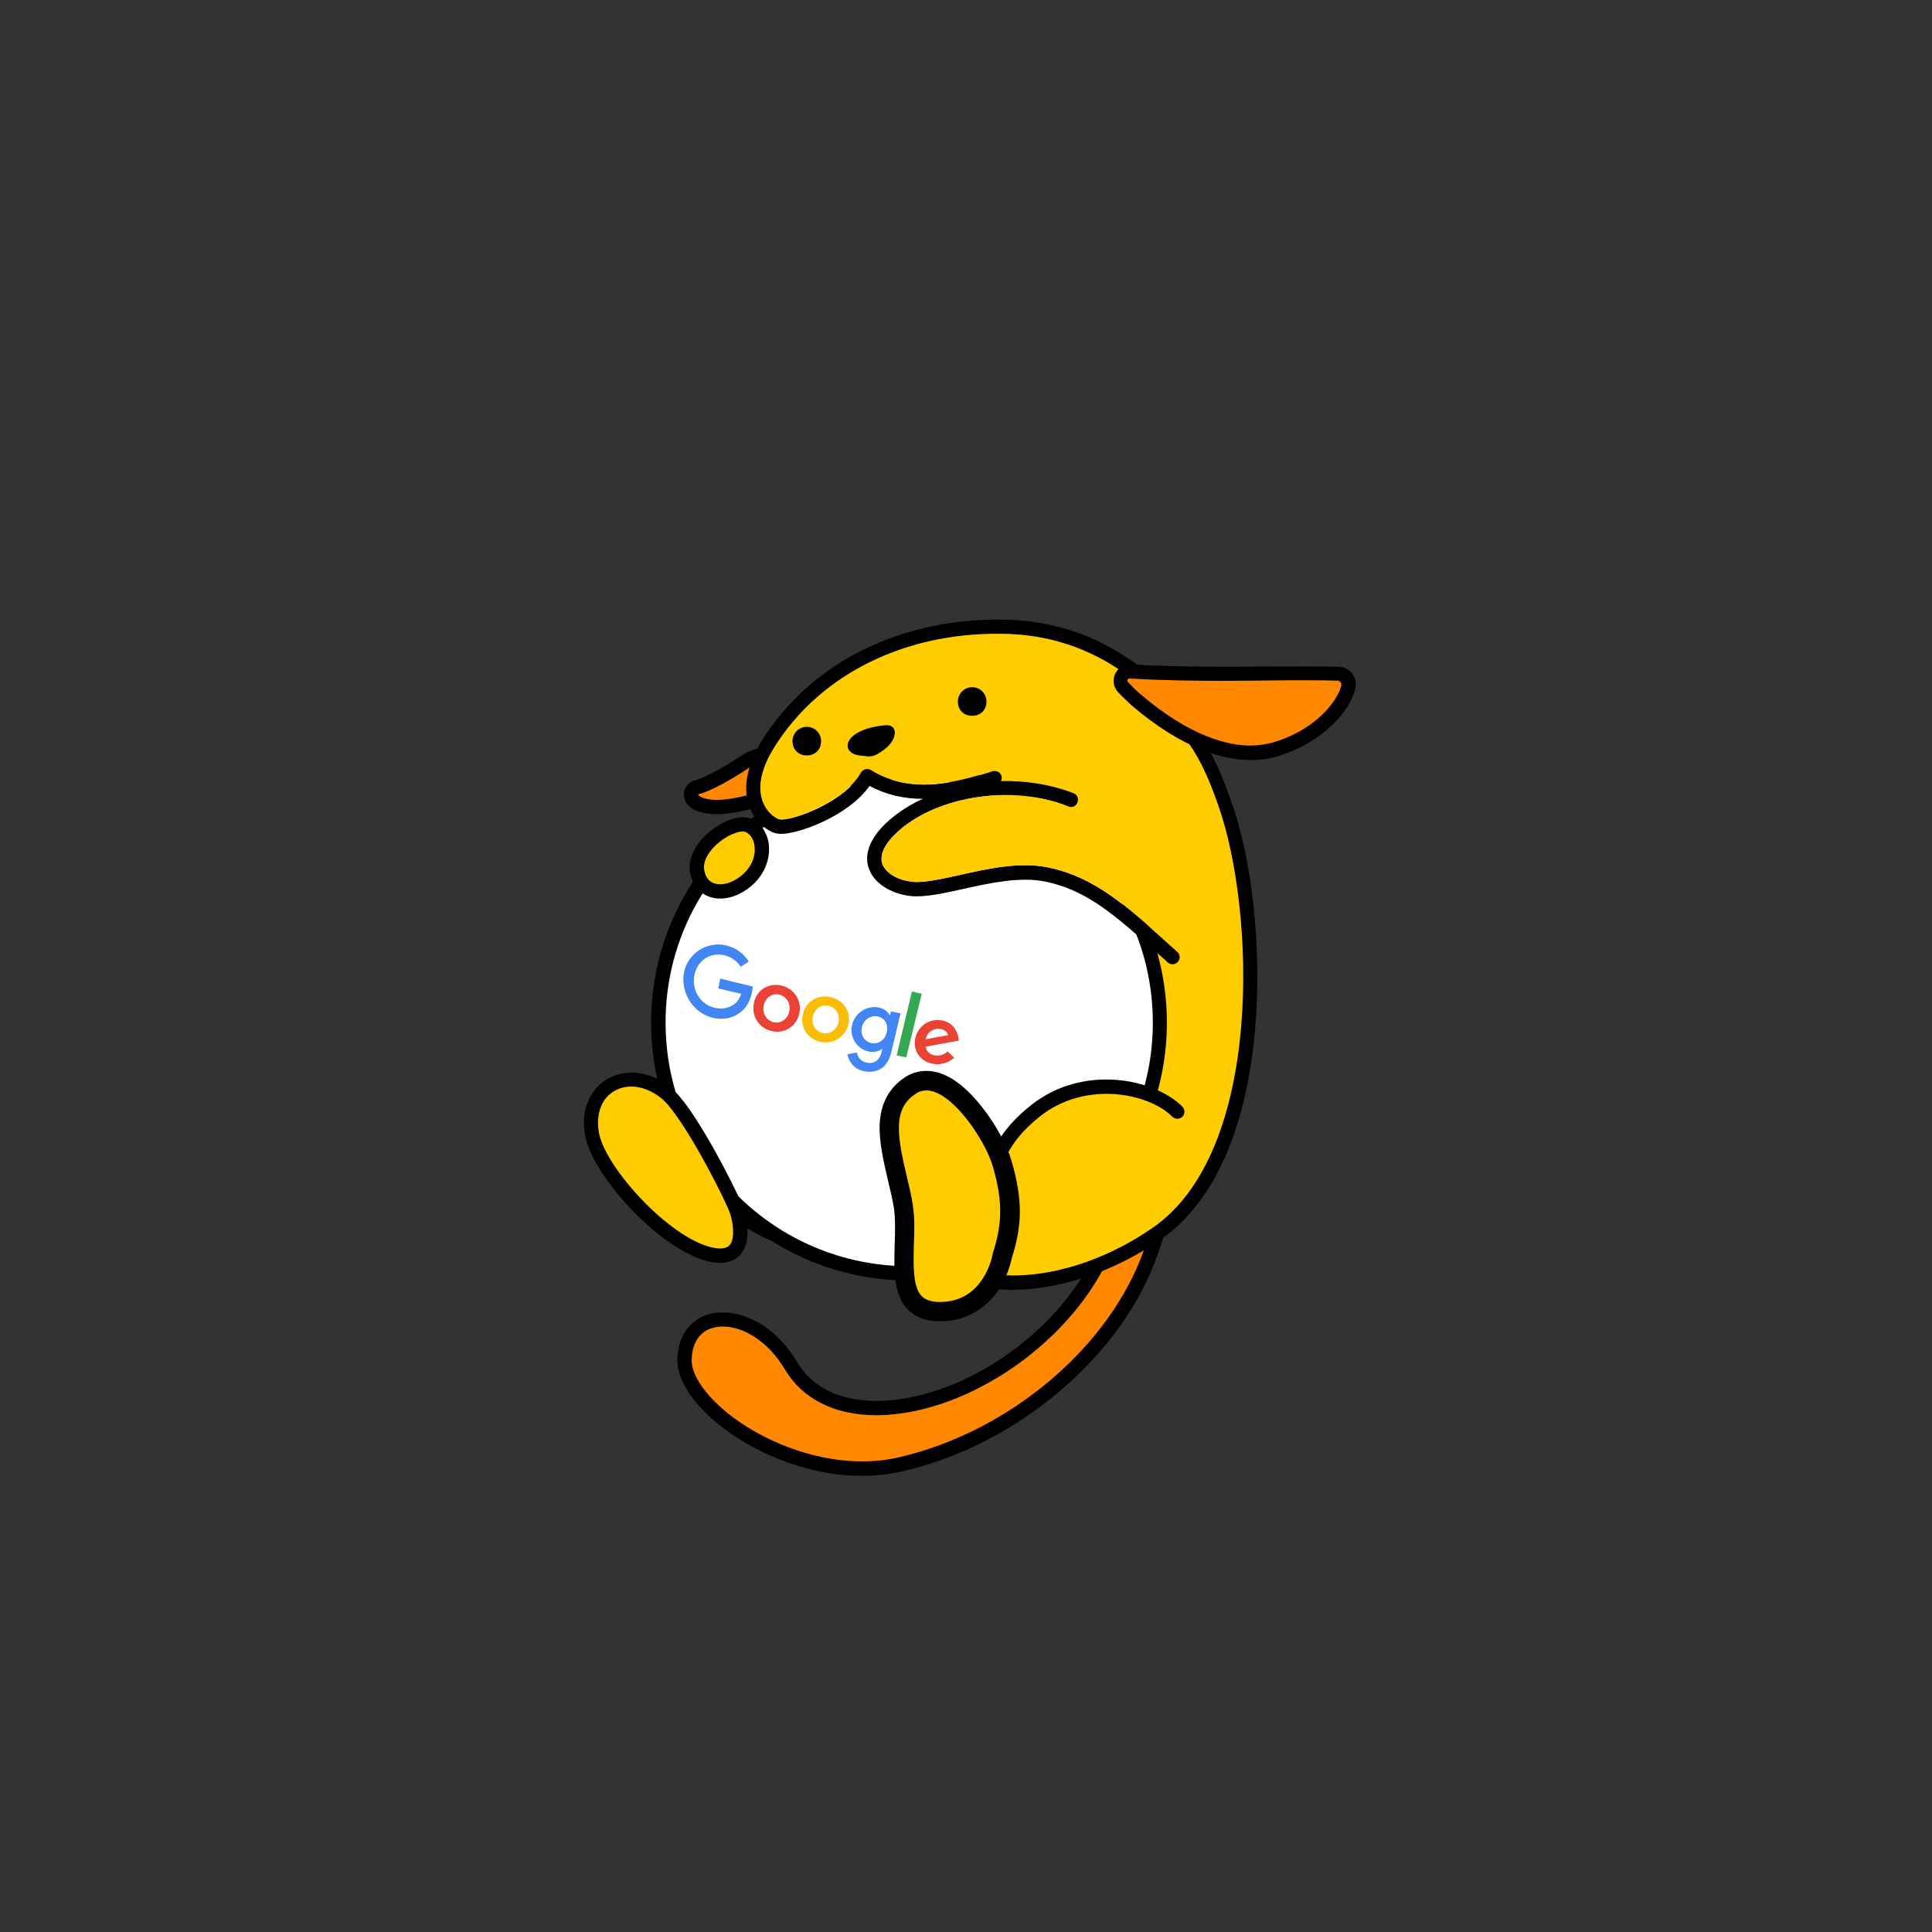 <?xml version="1.0" encoding="utf-8"?>
<!-- Generator: Adobe Illustrator 25.2.0, SVG Export Plug-In . SVG Version: 6.00 Build 0)  -->
<svg version="1.1" id="Layer_1" xmlns="http://www.w3.org/2000/svg" xmlns:xlink="http://www.w3.org/1999/xlink" x="0px" y="0px"
	 viewBox="0 0 1000 1000" style="enable-background:new 0 0 1000 1000;" xml:space="preserve">
<rect x="0" y="0" width="1000" height="1000" fill="#333333" stroke="none"/>
<style type="text/css">
	.st0{fill:#FFCC00;}
	.st1{fill:#FF8800;}
	.st2{fill:#FFFFFF;}
	.st3{fill:#EA4335;}
	.st4{fill:#FBBC05;}
	.st5{fill:#4285F4;}
	.st6{fill:#34A853;}
</style>
<g id="RightArm_1_">
	<path id="RightArm--bg" d="M436.6,504c-4.5,5.1-10.5,7.9-17,7.9c-9.1,0-18.5-5.5-24.4-14.4c-7.8-11.6-15.5-21.2-22.3-27.9l-4.8-4.7
		c-2-2-1.1-5.3,1.6-6.1l6.5-1.7c3.2-0.9,6.4-2.7,9.1-5.5c3-3,4.8-6.7,5.2-10.4V430c0-1.3,1.5-2.1,2.5-1.3l9.3,6.9
		c0.7,0.5,1.7,1.1,2.9,1.7c10.2,4.9,31.7,27.4,35.7,46.7C443,494.1,439.7,500.5,436.6,504z"/>
	<path id="RightArm" class="st0" d="M402.1,444.1c-1.5-0.7-2.9-1.5-4.2-2.4l0,0c-0.5,5.5-3,11-7.3,15.3c-3.7,3.7-8.1,6.2-12.5,7.4
		c8.7,8.6,17,19.8,23.2,29.1c4.5,6.7,11.6,11.1,18.3,11.1c4.1,0,8.1-1.6,11.4-5.4C444,484.4,413.7,449.6,402.1,444.1z"/>
</g>
<g id="Tail--group">
	<path id="Tail--bg" d="M599.1,649.5c-9,25.7-26.4,50-50.3,70.3c-23.8,20.3-51.8,34.7-81,41.6c-6.9,1.6-14.1,2.5-21.5,2.5
		c-30.8,0-58.9-13.9-74.8-27c-13.6-11.1-21.2-23.3-20.9-33.5c0.4-12,6.7-20.7,16.8-23.3c2.1-0.5,4.3-0.8,6.7-0.8
		c11.2,0,27.2,6.7,38.5,25.7c7.8,13.2,22,20.1,41.1,20.1c0.4,0,0.8,0,1.2,0c40.7-0.8,87.6-31.2,109.1-70.8
		c7.7-14.1,13.2-29.6,17.1-40.8c1.9-5.4,3.6-10.1,5.1-13.5c1.3-3.1,4.1-9.4,10.4-9.4c4.1,0,7.6,1.8,9.9,5
		C612,603.2,609.8,618.9,599.1,649.5z"/>
	<path id="Tail_2_" class="st1" d="M570.5,657.8c-22.7,41.7-72.5,73.9-115.5,74.7c-0.5,0-0.9,0-1.4,0c-21.6,0-38.3-8.4-47.4-23.8
		c-9-15.1-22-22.1-32.1-22.1c-1.7,0-3.3,0.2-4.8,0.6c-7,1.8-11,7.6-11.3,16.4c-0.3,7.7,6.6,18,18.2,27.5
		c16.8,13.7,43.2,25.3,70.1,25.3c6.6,0,13.3-0.7,19.8-2.3c57.2-13.5,108.5-57.4,126-107.1c5.4-15.3,16.7-49.2,4.5-49.2
		C592.1,597.9,585.8,629.6,570.5,657.8z"/>
</g>
<g id="Body--group">
	<path id="Body--bg" d="M649.7,531.9c-2,24-6.7,45.1-13.9,62.9c-8.5,20.9-20.3,36.6-35.1,46.8c-34,23.4-64.8,26-76.4,26
		c-1.3,0-2.5,0-3.8-0.1c-18.4-0.8-26-4.4-32.7-7.5c-5.9-2.8-11-5.2-24.9-5.7c-37.5-1.5-67-9.9-83.1-23.6c-0.2-0.1-0.5-0.4-0.9-0.7
		c-4.8-3.5-19.3-14.3-25-24.7c-5.3-9.7-6.2-22.3-2.3-31.4c13.4-31.2,24.5-40.5,33.5-48c3.6-3,6.4-5.3,8.8-8.7
		c2.2-3.1,3.8-7.1,4.9-12.2c0-0.1,0-0.2,0.1-0.3c3.9-15,3.4-34.9,2.8-56c-0.2-5.7-0.3-11.7-0.4-17.5v-0.1c0-18.6,9.6-40.7,25.7-59.2
		c18.1-20.8,41.6-33.6,66.1-36.2c20.2-2.1,34.3-3.1,45.9-3.1c43.7,0,58.6,14.8,82.2,48.4c7.5,10.6,12.1,22.5,16,33.7
		C648.3,445.1,653.1,491.2,649.7,531.9z"/>
	<path id="Body_1_" class="st0" d="M358.5,576.7c-3,7-2.2,17.4,2,25c5.6,10.3,23,22.2,24.1,23.2c15.1,12.9,43.7,20.5,78.7,21.9
		c31.2,1.3,24.3,11.8,57.6,13.3c1.1,0,2.2,0.1,3.5,0.1c16.7,0,43.7-5,72.2-24.7c58-39.9,52.9-165.3,34-218.6
		c-3.9-11.1-8.3-22.2-15.1-31.9c-23.5-33.5-36.6-45.2-76.2-45.2c-12.2,0-26.9,1.1-45.1,3.1c-49.9,5.3-85.3,55.3-85.3,88.1
		c0.3,27.4,2.5,55.1-2.7,75.5c-1.4,6.5-3.4,11.2-6,14.9C390.4,534.9,376.8,533.8,358.5,576.7z"/>
</g>
<g id="Ball--group">
	
		<ellipse id="Ball-bg" transform="matrix(0.707 -0.707 0.707 0.707 -236.438 487.813)" cx="470.6" cy="529.3" rx="133.5" ry="133.5"/>
	<circle id="Ball_1_" class="st2" cx="470.6" cy="529.3" r="126.1"/>
	<g>
		<path class="st3" d="M413.7,524.6c-1.4,6.7-7.8,10.6-14.2,9.1c-6.5-1.4-10.7-7.7-9.3-14.5c1.4-6.9,7.7-10.6,14.2-9.1
			S415.2,517.8,413.7,524.6z M408.5,523.5c0.9-4.2-1.6-7.8-5.1-8.7s-7.2,1.4-8.1,5.6c-0.9,4.2,1.6,7.9,5.1,8.7
			C404,529.9,407.7,527.7,408.5,523.5z"/>
		<path class="st4" d="M439.1,530.2c-1.5,6.6-7.9,10.4-14.4,9.1c-6.5-1.4-10.7-7.5-9.2-14.2c1.5-6.8,7.8-10.5,14.4-9
			C436.4,517.5,440.7,523.5,439.1,530.2z M434,529.1c0.9-4.2-1.5-7.7-5.1-8.5c-3.6-0.8-7.3,1.4-8.2,5.6c-0.9,4.2,1.5,7.7,5.1,8.5
			S433.1,533.2,434,529.1z"/>
		<path class="st5" d="M466.1,524.5c-1.9,8.1-2.9,12.2-4.8,20.3c-2,8.4-7.9,10.8-13.9,9.7c-5.7-1.1-8.2-5.5-8.8-8.8
			c2-0.4,2.9-0.6,4.9-0.9c0.4,2,1.8,4.6,5,5.2c3.9,0.8,6.8-1.1,7.8-5.5c0.2-0.7,0.2-1,0.4-1.6c-0.1,0-0.1,0-0.2,0
			c-1.5,1.2-4,1.9-6.8,1.4c-5.9-1.2-10.1-7.3-8.7-13.7c1.5-6.5,8-10.4,13.9-9.1c2.8,0.6,4.8,2.3,5.6,3.9c0.1,0,0.1,0,0.2,0
			c0.2-0.7,0.3-1.1,0.4-1.9C463.2,523.9,464.1,524.1,466.1,524.5C466.1,524.5,466.1,524.5,466.1,524.5z M459,534.3
			c0.9-4-1.1-7.5-4.7-8.2c-3.6-0.7-7.3,1.6-8.2,5.6c-0.9,4,1.4,7.5,5,8.2C454.7,540.6,458.1,538.3,459,534.3z"/>
		<path class="st6" d="M477.1,514.3c-2.7,11-5.3,22-8,33c-2-0.4-3-0.6-5-1c2.6-11,5.3-22.1,7.9-33.1
			C474.1,513.7,475.1,513.9,477.1,514.3z"/>
		<path class="st3" d="M490.5,544.2c1.4,1.3,2,2,3.4,3.3c-1.8,1.6-5.7,4.1-11.1,3.1c-6.7-1.2-10.5-7.1-9-13.4
			c1.6-6.7,7.8-10.2,13.9-9c6.2,1.2,8,6.4,8.4,9c0.1,0.5,0.1,0.8,0.2,1.4c-7,1.3-10.4,1.9-17.3,3.2c0.7,2.5,2.3,4,4.9,4.5
			C486.6,546.7,488.7,545.8,490.5,544.2L490.5,544.2z M479.1,537.9c4.6-0.8,7-1.3,11.6-2.1c-0.2-1.5-1.7-2.8-3.8-3.2
			C484.3,532,480,533.5,479.1,537.9z"/>
		<path class="st5" d="M371.8,511.6c0.4-2,0.6-3.1,1-5.1c6.7,1.7,10.1,2.5,16.8,4.1c0,0.9-0.1,2-0.4,3.1c-0.8,3.8-2.7,8.2-6.7,10.8
			c-3.9,2.6-8.3,3.5-13.7,2.3c-10.3-2.7-16.6-13.1-14.8-23.3c1.9-10.1,12.1-16.6,22.1-14.1c5.6,1.4,9.1,4.7,11.5,8.3
			c-1.7,1.1-2.5,1.6-4.2,2.7c-1.7-2.6-4.3-4.9-8.3-5.9c-7.3-1.9-14.3,2.7-15.7,10.3c-1.5,7.6,3.1,15.1,10.4,16.8
			c4.7,1.1,7.8-0.2,9.9-1.6c1.7-1.1,3-2.9,4-5.6C378.9,513.3,376.5,512.8,371.8,511.6z"/>
	</g>
</g>
<g id="RightHand--group">
	<path id="RightHand--bg" d="M390.6,457c-5.2,5.1-11.7,8.1-17.8,8.1c-8.1,0-14-5.1-15.6-13.3c-1-5.4,0.9-11.3,5.4-16.7
		c5.8-6.9,14.9-12,21.7-12.1h0.2c1.3,0,2.6,0.2,3.8,0.6h0.2l0.1,0.1c4.5,1.8,7.9,6.2,9.1,11.8C399.1,443,396.5,451,390.6,457z"/>
	<path id="RightHand" class="st0" d="M385.4,451.7c4.2-4.2,6-9.6,5-14.7c-0.6-3.1-2.3-5.5-4.6-6.4c-0.4-0.1-0.9-0.2-1.3-0.2h-0.1
		c-4,0-11.3,3.6-16.1,9.4c-1.8,2.1-4.6,6.3-3.8,10.6c1.1,6,5.1,7.3,8.3,7.3C376.9,457.7,381.6,455.5,385.4,451.7z"/>
</g>
<g id="RightFootGroup">
	<path id="RightFoot--bg" d="M384.3,648c-2.4,3.7-6.4,5.7-11.5,5.7c-1.9,0-4-0.3-6.2-0.8c-25-6-59.3-43.6-63.6-64.5
		c-1.9-9.4-0.2-18,5-24.4c4.6-5.7,11.4-8.8,18.9-8.8c6.8,0,13.6,2.5,19.8,7.3c12.2,9.4,32.9,50.5,37.3,60.7
		C386.5,629,388.9,640.9,384.3,648z"/>
	<path id="RightFoot_1_" class="st0" d="M310.1,586.8c3.8,18.2,36.2,53.6,58.1,58.8c1.7,0.4,3.2,0.6,4.5,0.6c3.4,0,4.7-1.3,5.4-2.3
		c2.3-3.5,1.5-12.1-1-17.9c-6.1-13.9-25.3-50.3-35.1-57.8c-4.9-3.8-10.2-5.8-15.3-5.8c-5.3,0-10,2.2-13.2,6.1
		C309.9,573.2,308.7,579.7,310.1,586.8z"/>
</g>
<g id="RightEar--group">
	<path id="RightEar--bg" d="M413.3,399.4c-0.4,4.4-3.8,8.4-11.1,12.9c-4.7,3-10.2,5.5-13.9,6.5c-6.5,1.7-12.3,2.6-17.3,2.6
		c-6.7,0-10.6-1.6-12.7-2.9c-4.8-3-4.4-7.2-4.2-8.5c0.5-3.1,2.9-5.5,5.9-6.2c3.5-0.8,13.5-5.8,23.6-12.6c4.2-2.9,10.7-4.8,16.1-4.8
		c5.8,0,9.1,2.2,10.8,4.1C412.6,392.9,413.6,396,413.3,399.4z"/>
	<path id="RightEar" class="st1" d="M361.4,411.3c0,0.3,0.4,0.7,0.9,0.9c1.1,0.7,3.6,1.8,8.8,1.8c4.3,0,9.5-0.8,15.4-2.3
		c5.2-1.4,19.1-8.8,19.5-13c0.1-1.3-0.2-2.4-0.9-3.2c-1-1.1-2.8-1.7-5.3-1.7c-3.9,0-8.9,1.5-11.9,3.5c-8.5,5.7-20.5,12.5-26.1,13.7
		C361.5,411.1,361.4,411.2,361.4,411.3z"/>
</g>
<g id="Head--group">
	<path id="Head--bg" d="M516.4,328.1c1.6,0,3.2,0,4.8,0.1c20.6,0.6,39.5,6.5,55.9,17c11.2,7.2,17.5,11.4,25.9,25.2
		c1.5,2.5,9,0.8,7.9-1.1c-10.1-17.6-17.5-22.3-29.8-30.3c-17.7-11.4-37.8-17.6-59.7-18.2c-1.6,0-3.3-0.1-5-0.1l0,0
		c-1.6,0-3.3,0-4.9,0.1c-24.3,0.6-47.8,6.6-67.8,17.1c-20.2,10.6-37.1,26.1-48.9,44.7c-7.7,12.3-10.3,23.9-7.4,33.5
		c2.4,7.8,7.9,12.7,12.3,14.6c1.4,0.6,2.9,0.9,4.7,0.9c9.3,0,34.7-9.3,45.7-24.8c8.4,4.5,17.6,6.7,28.1,6.7c12.6,0,25-3.2,36.4-6.9
		c3-1,3.8-2.2,3.9-4.1c0-1.3-1.2-3.6-3.8-3.5c-0.3,0-0.7,0.1-1,0.2c-11.2,3.6-23.3,6.9-35.4,6.9c-9.3,0-18.6-2-27.4-7.4
		c-0.6-0.4-1.3-0.5-1.9-0.5c-1.3,0-2.5,0.6-3.2,1.8l-0.1,0.1c-7.9,14.3-33.3,24.1-41.2,24.1c-0.7,0-1.3-0.1-1.7-0.3
		c-2.8-1.2-6.6-4.6-8.2-10c-2.3-7.5,0-17,6.6-27.4c22.5-35.7,63.4-57.1,110.6-58.3l0,0C513.2,328.1,514.8,328.1,516.4,328.1"/>
	<path id="Head" class="st0" d="M516.6,399.4c-1-0.4-2-0.7-3-0.3c-19.7,6.3-42.5,12-62.8-0.5c-1.7-1.1-4-0.5-5.1,1.2l-0.1,0.1
		c-8.6,15.7-38.3,26-43,23.9c-2.8-1.2-6.6-4.6-8.2-10c-2.3-7.5,0-17,6.6-27.4c22.5-35.7,63.4-57.1,110.6-58.3l0,0
		c3.1-0.1,6.3-0.1,9.5,0c20.6,0.6,39.5,6.5,55.9,17c13.2,8.5,19.7,12.7,30.6,33.6C613.2,389.2,523.2,402.2,516.6,399.4z"/>
</g>
<g id="LeftArm--group">
	<path id="LeftArm--bg" d="M478,413.3c-6.4,2.9-12.4,6.6-17.6,11.1c-12.1,10.6-12.6,19.4-10.8,24.8c2.5,7.7,11.1,13.4,21.9,14.6
		c7.1,0.7,16.2-1.3,26.7-3.6c13.9-3.1,29.7-6.6,42.9-3.9c19.6,4.1,33.3,15,53.1,32.7l10.3,9.2c1.5,1.3,3.9,1.2,5.2-0.4
		c1.3-1.5,1.2-3.9-0.4-5.2l0,0l-2.9-2.6c-24-21.7-39.9-36-63.8-41c-14.8-3.1-31.3,0.6-46,3.9c-9.5,2.1-18.5,4.1-24.3,3.5
		c-7.8-0.8-14.1-4.6-15.7-9.5c-1.5-4.7,1.6-10.7,8.7-17c20.7-18.2,59.1-23.7,87.5-12.5c4.7,1.9,7.4-5.1,2.7-6.9
		c-11.4-4.4-24.6-6.6-37.7-6.2C507.7,404.7,487.3,409.1,478,413.3z"/>
	<path id="LeftArm" class="st0" d="M615.4,451c11.7,12.2,17,60.3-6,41.6l0,0l-2.9-2.6c-24-21.7-39.9-36-63.8-41
		c-14.8-3.1-31.3,0.6-46,3.9c-9.5,2.1-18.5,4.1-24.3,3.5c-7.8-0.8-14.1-4.6-15.7-9.5c-1.5-4.7,1.6-10.7,8.7-17
		c20.7-18.2,59.3-24,87.5-12.5C557.5,419.4,599,433.9,615.4,451z"/>
</g>
<g id="LeftEar--group">
	<path id="LeftEar--bg" d="M701.4,357.1c-0.5,1.7-1.2,3.4-2,5.2c-5,10-17.7,23-38,29.1c-4.5,1.4-9.3,2-14,2h-0.1
		c-13,0-34.2-4.9-61.6-28.3c-1.9-1.7-5.1-4.8-7.1-7c-2.3-2.5-2.8-6.1-1.5-9.1s4.4-5.1,7.8-5.1c0.2,0,0.3,0,0.5,0
		c13.9,0.8,30.1,1.2,48.4,1.2c8.1,0,14.8-0.1,19.3-0.1c2,0,3.5,0,4.5,0c7.4,0,13.3-0.1,18.2-0.1c8.1,0,13.7,0.1,17.1,0.2
		c2.9,0.1,5.6,1.5,7.3,3.9C701.7,351.3,702.2,354.2,701.4,357.1z"/>
	<path id="LeftEar" class="st1" d="M590.4,359.4c25.7,21.9,45.1,26.5,56.8,26.5h0.1c4,0,8-0.6,11.9-1.7
		c18.1-5.4,29.2-16.6,33.5-25.3c0.8-1.5,1.2-2.8,1.5-3.9c0.4-1.3-0.6-2.6-1.9-2.7c-3.3-0.1-8.9-0.2-16.7-0.2c-5.4,0-11.6,0-18.2,0.1
		c-3.3,0-12.2,0.2-23.9,0.2c-13.9,0-31.7-0.2-48.8-1.2c0,0,0,0-0.1,0c-0.9,0-1.5,1.1-0.8,1.8C585.8,355.2,588.8,358.1,590.4,359.4z"
		/>
</g>
<g id="Face--group">
	<path id="RightEye" d="M417.6,376.2c-4.1,0-7.4,3.3-7.4,7.4c0,9.9,14.8,9.9,14.8,0C425,379.5,421.7,376.2,417.6,376.2z"/>
	<path id="LeftEye" d="M503.2,355.7c-4.1,0-7.4,3.3-7.4,7.4c0,9.9,14.8,9.9,14.8,0C510.6,359,507.3,355.7,503.2,355.7L503.2,355.7
		L503.2,355.7z"/>
	<path id="Nose" d="M457.9,375.4c-7.4,0.8-12.3,2.5-15.6,4.9c-5.9,4.4-4.1,9.9,2.5,10.7c6.6,0.8,7.1,1.2,13.2-3.3
		C464.5,382.8,465.3,374.6,457.9,375.4L457.9,375.4z"/>
</g>
<g id="LeftLEg--group">
	<path id="LetLeg" class="st0" d="M512.4,655.2c-4.6-5.2-3.7-15.7-1.9-29.4c2.6-19.8,5-34.5,25.4-50.8c24.4-19.5,62.2-15,76.2-0.5
		c3.6,3.7,6.7,10.9,7.3,18.8c0.9,11.4-22.2,42.4-44.8,51.8C552,654.7,520.6,664.4,512.4,655.2z"/>
	<path id="LeftLeg--bg_1_" d="M512.4,658.9c-1.2,0-2.3-0.5-3-1.6c-4.7-6.7-4.5-17.2-2.6-32c2.5-19,4.6-35.5,26.8-53.2
		c26.8-21.4,63.7-14,78.4,0.7c1.4,1.4,1.4,3.8,0,5.2s-3.8,1.4-5.2,0c-12.5-12.5-45.4-18.7-68.6-0.1c-18.9,15.1-21.4,28.2-24.1,48.4
		c-1.4,11-2.3,21.8,1.3,26.7c1.2,1.7,0.8,4-0.9,5.2C513.9,658.7,513.1,658.9,512.4,658.9z"/>
</g>
<g id="LeftFoot--group">
	<path id="LeftFoot--bg" d="M523.7,651.2c-0.4,1.9-2,9.1-6.7,16.2c-7,10.6-17.8,16.5-30.4,16.5c-7.2,0-12.9-2.1-16.8-6.2
		c-7.5-7.8-7.1-21-6.7-33.7v-0.1c0.2-6.4,0.4-13.1-0.4-18.5c-0.7-4.4-1.8-9.1-3.1-14.5c-2.4-10.2-4.6-20.1-4.3-28.7
		c0.4-10.7,4.7-18.9,12.8-24.4c3.5-2.4,7.4-3.5,11.4-3.5c9.3,0,18.9,6.2,28.7,18.6c7.1,8.9,13.1,20,15.4,28.1
		C530,622.8,528.5,635.9,523.7,651.2z"/>
	<path id="LeftFoot_1_" class="st0" d="M477,670.8c2,2.1,5.2,3.1,9.6,3.1c22.6,0,27-23.7,27.2-24.7c0-0.2,0.1-0.4,0.1-0.6
		c4.4-13.9,5.7-25.2,0-44.8c-3.7-13.2-21.1-39.4-34.4-39.4c-2,0-4,0.6-5.8,1.9c-11.7,7.8-9.3,21.8-4.4,42.4
		c1.2,5.1,2.5,10.4,3.2,15.3c1,6.4,0.8,13.5,0.5,20.4C472.8,655,472.4,666,477,670.8z"/>
</g>
</svg>
